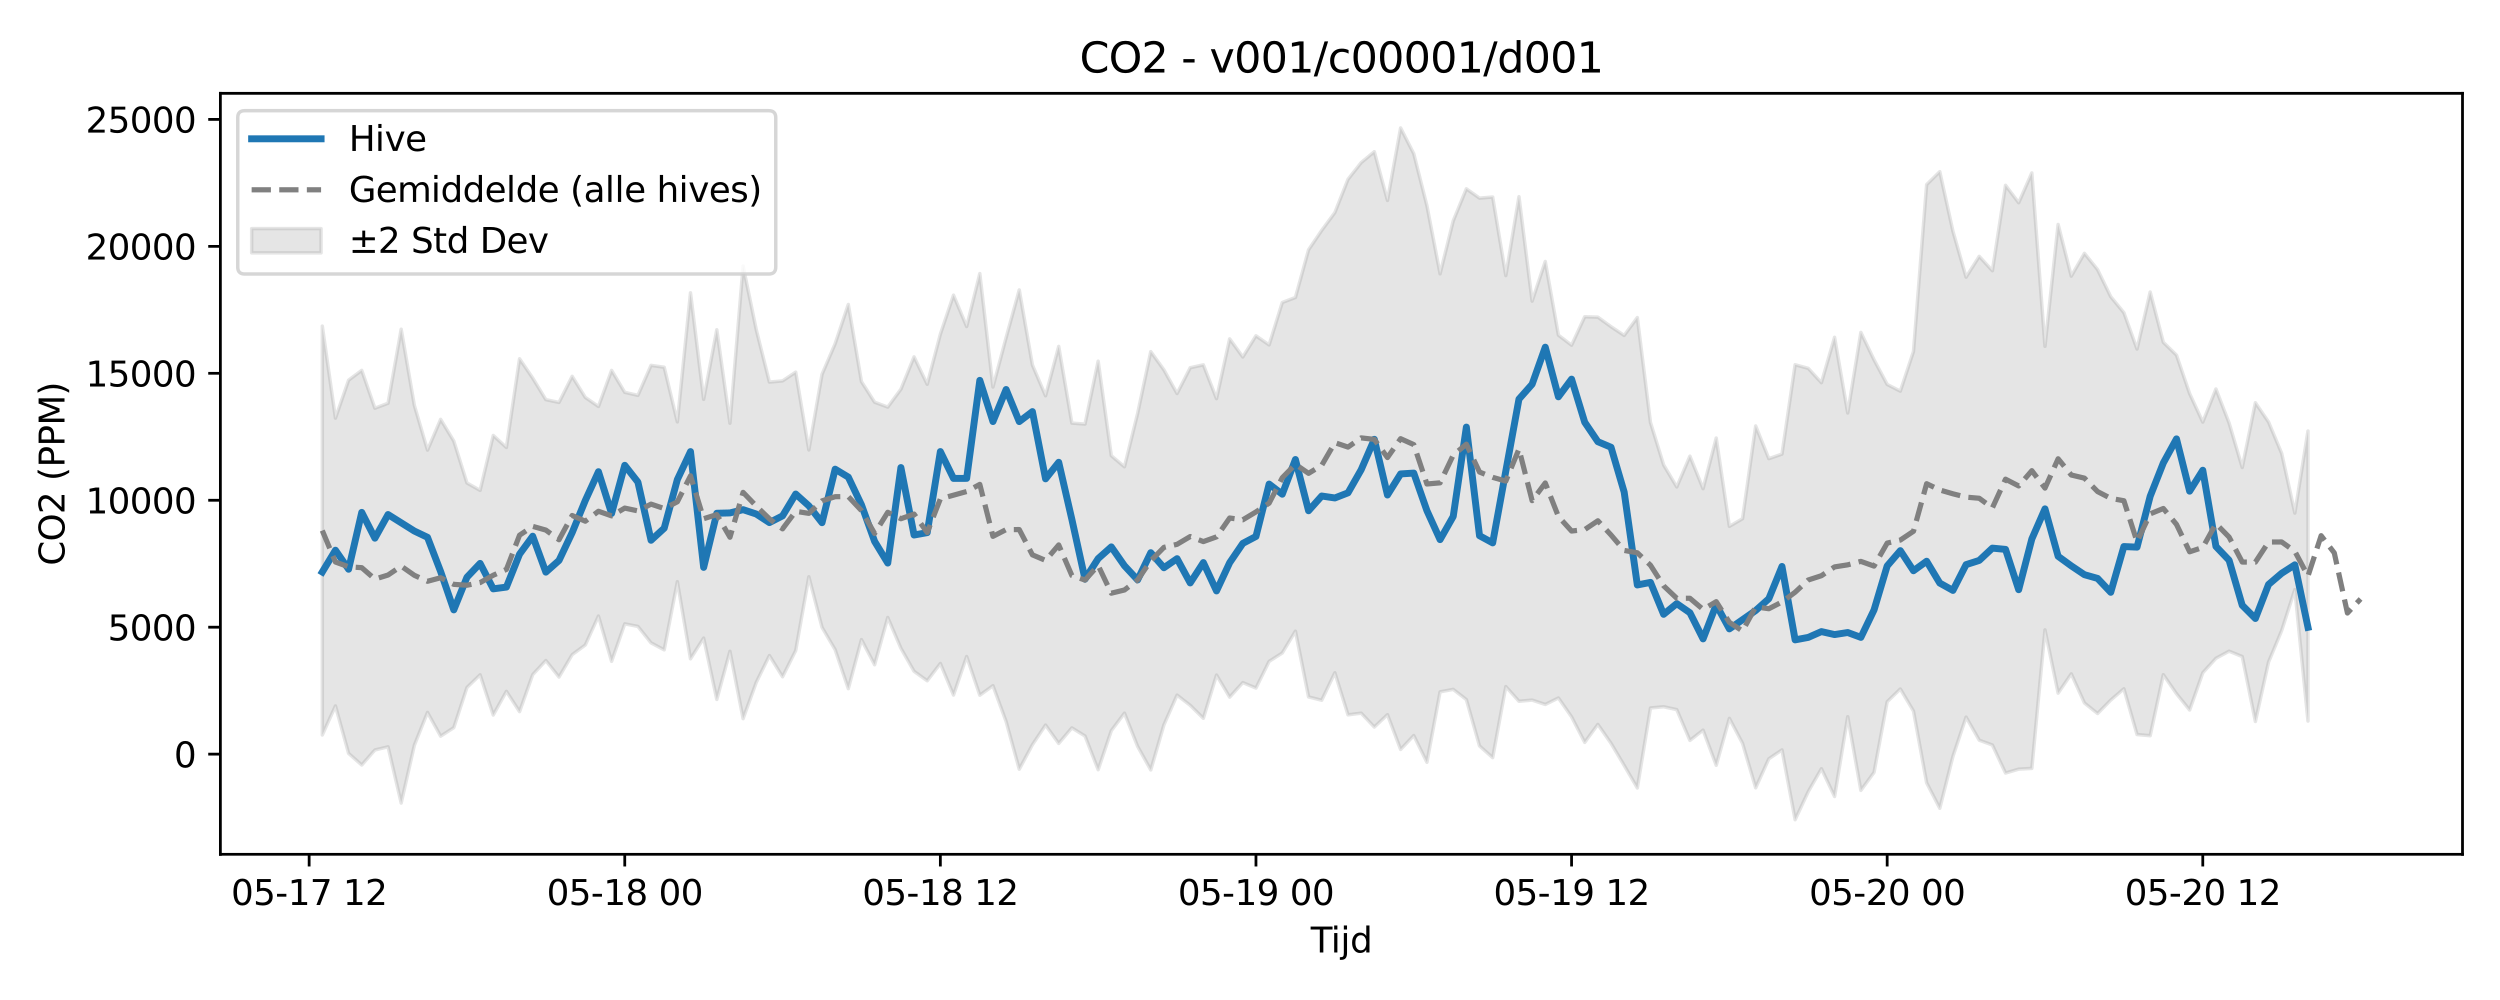 <?xml version="1.0" encoding="utf-8" standalone="no"?>
<!DOCTYPE svg PUBLIC "-//W3C//DTD SVG 1.1//EN"
  "http://www.w3.org/Graphics/SVG/1.1/DTD/svg11.dtd">
<svg xmlns:xlink="http://www.w3.org/1999/xlink" width="720pt" height="288pt" viewBox="0 0 720 288" xmlns="http://www.w3.org/2000/svg" version="1.1">
 <defs>
  <style type="text/css">*{stroke-linejoin: round; stroke-linecap: butt}</style>
 </defs>
 <g id="figure_1">
  <g id="patch_1">
   <path d="M 0 288 
L 720 288 
L 720 0 
L 0 0 
z
" style="fill: #ffffff"/>
  </g>
  <g id="axes_1">
   <g id="patch_2">
    <path d="M 63.47 246.04 
L 709.2 246.04 
L 709.2 26.88 
L 63.47 26.88 
z
" style="fill: #ffffff"/>
   </g>
   <g id="FillBetweenPolyCollection_1">
    <defs>
     <path id="m77930eaae7" d="M 92.821 -194.087 
L 92.821 -76.321 
L 96.609 -84.7 
L 100.396 -71.019 
L 104.183 -67.678 
L 107.97 -72.002 
L 111.758 -72.915 
L 115.545 -56.719 
L 119.332 -73.365 
L 123.12 -82.821 
L 126.907 -75.982 
L 130.694 -78.44 
L 134.481 -89.997 
L 138.269 -93.659 
L 142.056 -82.068 
L 145.843 -88.889 
L 149.63 -83.044 
L 153.418 -93.699 
L 157.205 -97.769 
L 160.992 -93.007 
L 164.78 -99.449 
L 168.567 -102.237 
L 172.354 -110.585 
L 176.141 -97.53 
L 179.929 -108.329 
L 183.716 -107.587 
L 187.503 -102.848 
L 191.29 -100.839 
L 195.078 -120.483 
L 198.865 -98.254 
L 202.652 -104.23 
L 206.44 -86.56 
L 210.227 -100.439 
L 214.014 -81.02 
L 217.801 -91.46 
L 221.589 -99.202 
L 225.376 -93.084 
L 229.163 -100.635 
L 232.95 -121.901 
L 236.738 -107.332 
L 240.525 -100.878 
L 244.312 -89.664 
L 248.1 -103.794 
L 251.887 -96.547 
L 255.674 -110.166 
L 259.461 -101.303 
L 263.249 -94.665 
L 267.036 -91.937 
L 270.823 -96.917 
L 274.61 -87.817 
L 278.398 -98.923 
L 282.185 -87.777 
L 285.972 -90.524 
L 289.76 -80.199 
L 293.547 -66.461 
L 297.334 -73.517 
L 301.121 -79.181 
L 304.909 -73.886 
L 308.696 -78.369 
L 312.483 -76.031 
L 316.27 -66.316 
L 320.058 -77.562 
L 323.845 -82.614 
L 327.632 -73.052 
L 331.42 -66.254 
L 335.207 -79.234 
L 338.994 -87.808 
L 342.781 -84.859 
L 346.569 -81.122 
L 350.356 -93.588 
L 354.143 -87.216 
L 357.93 -91.41 
L 361.718 -89.843 
L 365.505 -97.516 
L 369.292 -99.936 
L 373.08 -106.224 
L 376.867 -87.286 
L 380.654 -86.328 
L 384.441 -94.248 
L 388.229 -82.12 
L 392.016 -82.609 
L 395.803 -78.605 
L 399.59 -82.175 
L 403.378 -72.155 
L 407.165 -76.164 
L 410.952 -68.456 
L 414.74 -88.748 
L 418.527 -89.458 
L 422.314 -86.519 
L 426.101 -73.166 
L 429.889 -69.797 
L 433.676 -90.266 
L 437.463 -86.031 
L 441.25 -86.37 
L 445.038 -85.11 
L 448.825 -86.986 
L 452.612 -81.545 
L 456.4 -74.192 
L 460.187 -79.374 
L 463.974 -73.929 
L 467.761 -67.56 
L 471.549 -61.059 
L 475.336 -84.101 
L 479.123 -84.454 
L 482.91 -83.622 
L 486.698 -74.751 
L 490.485 -77.722 
L 494.272 -67.595 
L 498.06 -81.113 
L 501.847 -73.929 
L 505.634 -61.102 
L 509.421 -69.465 
L 513.209 -72.034 
L 516.996 -51.922 
L 520.783 -60.014 
L 524.57 -66.614 
L 528.358 -58.599 
L 532.145 -81.599 
L 535.932 -60.363 
L 539.72 -65.543 
L 543.507 -85.899 
L 547.294 -89.575 
L 551.081 -83.207 
L 554.869 -62.55 
L 558.656 -55.211 
L 562.443 -70.146 
L 566.23 -81.474 
L 570.018 -74.827 
L 573.805 -73.436 
L 577.592 -65.36 
L 581.38 -66.485 
L 585.167 -66.693 
L 588.954 -106.612 
L 592.741 -88.374 
L 596.529 -93.929 
L 600.316 -85.542 
L 604.103 -82.501 
L 607.89 -86.371 
L 611.678 -89.632 
L 615.465 -76.45 
L 619.252 -76.111 
L 623.04 -93.694 
L 626.827 -88.212 
L 630.614 -83.514 
L 634.401 -94.234 
L 638.189 -98.406 
L 641.976 -100.457 
L 645.763 -98.911 
L 649.55 -80.199 
L 653.338 -97.315 
L 657.125 -106.406 
L 660.912 -118.216 
L 664.7 -80.326 
L 664.7 -163.875 
L 664.7 -163.875 
L 660.912 -140.222 
L 657.125 -157.423 
L 653.338 -166.473 
L 649.55 -172.021 
L 645.763 -153.361 
L 641.976 -166.202 
L 638.189 -175.978 
L 634.401 -166.436 
L 630.614 -174.653 
L 626.827 -185.731 
L 623.04 -189.414 
L 619.252 -203.903 
L 615.465 -187.479 
L 611.678 -197.944 
L 607.89 -202.563 
L 604.103 -210.353 
L 600.316 -215.051 
L 596.529 -208.463 
L 592.741 -223.364 
L 588.954 -188.247 
L 585.167 -238.2 
L 581.38 -229.614 
L 577.592 -234.632 
L 573.805 -210.027 
L 570.018 -214.175 
L 566.23 -208.177 
L 562.443 -221.421 
L 558.656 -238.566 
L 554.869 -234.833 
L 551.081 -186.787 
L 547.294 -175.344 
L 543.507 -177.281 
L 539.72 -184.387 
L 535.932 -192.275 
L 532.145 -169.054 
L 528.358 -190.867 
L 524.57 -177.779 
L 520.783 -181.912 
L 516.996 -182.961 
L 513.209 -157.22 
L 509.421 -155.908 
L 505.634 -165.325 
L 501.847 -138.614 
L 498.06 -136.411 
L 494.272 -161.848 
L 490.485 -147.257 
L 486.698 -156.633 
L 482.91 -147.765 
L 479.123 -154.11 
L 475.336 -166.331 
L 471.549 -196.543 
L 467.761 -191.392 
L 463.974 -193.918 
L 460.187 -196.663 
L 456.4 -196.776 
L 452.612 -188.581 
L 448.825 -191.485 
L 445.038 -212.697 
L 441.25 -201.266 
L 437.463 -231.356 
L 433.676 -208.63 
L 429.889 -231.254 
L 426.101 -230.943 
L 422.314 -233.622 
L 418.527 -224.385 
L 414.74 -209.137 
L 410.952 -228.761 
L 407.165 -243.737 
L 403.378 -251.158 
L 399.59 -230.273 
L 395.803 -244.318 
L 392.016 -241.168 
L 388.229 -236.359 
L 384.441 -226.787 
L 380.654 -221.652 
L 376.867 -216.065 
L 373.08 -202.329 
L 369.292 -200.881 
L 365.505 -188.663 
L 361.718 -191.295 
L 357.93 -185.186 
L 354.143 -190.414 
L 350.356 -173.18 
L 346.569 -182.927 
L 342.781 -182.089 
L 338.994 -174.662 
L 335.207 -181.482 
L 331.42 -186.734 
L 327.632 -168.914 
L 323.845 -153.559 
L 320.058 -156.76 
L 316.27 -183.981 
L 312.483 -165.867 
L 308.696 -166.149 
L 304.909 -188.239 
L 301.121 -174.011 
L 297.334 -182.89 
L 293.547 -204.506 
L 289.76 -190.762 
L 285.972 -176.538 
L 282.185 -209.213 
L 278.398 -193.962 
L 274.61 -203.001 
L 270.823 -191.752 
L 267.036 -177.324 
L 263.249 -185.228 
L 259.461 -175.91 
L 255.674 -170.759 
L 251.887 -172.167 
L 248.1 -178.106 
L 244.312 -200.317 
L 240.525 -189.018 
L 236.738 -180.179 
L 232.95 -158.406 
L 229.163 -180.827 
L 225.376 -178.303 
L 221.589 -177.964 
L 217.801 -193.054 
L 214.014 -211.368 
L 210.227 -166.115 
L 206.44 -193.038 
L 202.652 -172.988 
L 198.865 -203.676 
L 195.078 -166.486 
L 191.29 -182.236 
L 187.503 -182.776 
L 183.716 -174.138 
L 179.929 -175.008 
L 176.141 -181.33 
L 172.354 -170.932 
L 168.567 -173.553 
L 164.78 -179.624 
L 160.992 -172.102 
L 157.205 -172.906 
L 153.418 -179.115 
L 149.63 -184.678 
L 145.843 -159.123 
L 142.056 -162.596 
L 138.269 -146.766 
L 134.481 -148.91 
L 130.694 -160.974 
L 126.907 -167.229 
L 123.12 -158.362 
L 119.332 -171.257 
L 115.545 -193.189 
L 111.758 -171.869 
L 107.97 -170.433 
L 104.183 -181.338 
L 100.396 -178.512 
L 96.609 -167.572 
L 92.821 -194.087 
z
" style="stroke: #808080; stroke-opacity: 0.2"/>
    </defs>
    <g clip-path="url(#pb7bd6b2957)">
     <use xlink:href="#m77930eaae7" x="0" y="288" style="fill: #808080; fill-opacity: 0.2; stroke: #808080; stroke-opacity: 0.2"/>
    </g>
   </g>
   <g id="matplotlib.axis_1">
    <g id="xtick_1">
     <g id="line2d_1">
      <defs>
       <path id="mdfbb629869" d="M 0 0 
L 0 3.5 
" style="stroke: #000000; stroke-width: 0.8"/>
      </defs>
      <g>
       <use xlink:href="#mdfbb629869" x="89.034" y="246.04" style="stroke: #000000; stroke-width: 0.8"/>
      </g>
     </g>
     <g id="text_1">
      <!-- 05-17 12 -->
      <g transform="translate(66.554 260.638) scale(0.1 -0.1)">
       <defs>
        <path id="DejaVuSans-30" d="M 2034 4250 
Q 1547 4250 1301 3770 
Q 1056 3291 1056 2328 
Q 1056 1369 1301 889 
Q 1547 409 2034 409 
Q 2525 409 2770 889 
Q 3016 1369 3016 2328 
Q 3016 3291 2770 3770 
Q 2525 4250 2034 4250 
z
M 2034 4750 
Q 2819 4750 3233 4129 
Q 3647 3509 3647 2328 
Q 3647 1150 3233 529 
Q 2819 -91 2034 -91 
Q 1250 -91 836 529 
Q 422 1150 422 2328 
Q 422 3509 836 4129 
Q 1250 4750 2034 4750 
z
" transform="scale(0.016)"/>
        <path id="DejaVuSans-35" d="M 691 4666 
L 3169 4666 
L 3169 4134 
L 1269 4134 
L 1269 2991 
Q 1406 3038 1543 3061 
Q 1681 3084 1819 3084 
Q 2600 3084 3056 2656 
Q 3513 2228 3513 1497 
Q 3513 744 3044 326 
Q 2575 -91 1722 -91 
Q 1428 -91 1123 -41 
Q 819 9 494 109 
L 494 744 
Q 775 591 1075 516 
Q 1375 441 1709 441 
Q 2250 441 2565 725 
Q 2881 1009 2881 1497 
Q 2881 1984 2565 2268 
Q 2250 2553 1709 2553 
Q 1456 2553 1204 2497 
Q 953 2441 691 2322 
L 691 4666 
z
" transform="scale(0.016)"/>
        <path id="DejaVuSans-2d" d="M 313 2009 
L 1997 2009 
L 1997 1497 
L 313 1497 
L 313 2009 
z
" transform="scale(0.016)"/>
        <path id="DejaVuSans-31" d="M 794 531 
L 1825 531 
L 1825 4091 
L 703 3866 
L 703 4441 
L 1819 4666 
L 2450 4666 
L 2450 531 
L 3481 531 
L 3481 0 
L 794 0 
L 794 531 
z
" transform="scale(0.016)"/>
        <path id="DejaVuSans-37" d="M 525 4666 
L 3525 4666 
L 3525 4397 
L 1831 0 
L 1172 0 
L 2766 4134 
L 525 4134 
L 525 4666 
z
" transform="scale(0.016)"/>
        <path id="DejaVuSans-20" transform="scale(0.016)"/>
        <path id="DejaVuSans-32" d="M 1228 531 
L 3431 531 
L 3431 0 
L 469 0 
L 469 531 
Q 828 903 1448 1529 
Q 2069 2156 2228 2338 
Q 2531 2678 2651 2914 
Q 2772 3150 2772 3378 
Q 2772 3750 2511 3984 
Q 2250 4219 1831 4219 
Q 1534 4219 1204 4116 
Q 875 4013 500 3803 
L 500 4441 
Q 881 4594 1212 4672 
Q 1544 4750 1819 4750 
Q 2544 4750 2975 4387 
Q 3406 4025 3406 3419 
Q 3406 3131 3298 2873 
Q 3191 2616 2906 2266 
Q 2828 2175 2409 1742 
Q 1991 1309 1228 531 
z
" transform="scale(0.016)"/>
       </defs>
       <use xlink:href="#DejaVuSans-30"/>
       <use xlink:href="#DejaVuSans-35" transform="translate(63.623 0)"/>
       <use xlink:href="#DejaVuSans-2d" transform="translate(127.246 0)"/>
       <use xlink:href="#DejaVuSans-31" transform="translate(163.33 0)"/>
       <use xlink:href="#DejaVuSans-37" transform="translate(226.953 0)"/>
       <use xlink:href="#DejaVuSans-20" transform="translate(290.576 0)"/>
       <use xlink:href="#DejaVuSans-31" transform="translate(322.363 0)"/>
       <use xlink:href="#DejaVuSans-32" transform="translate(385.986 0)"/>
      </g>
     </g>
    </g>
    <g id="xtick_2">
     <g id="line2d_2">
      <g>
       <use xlink:href="#mdfbb629869" x="179.929" y="246.04" style="stroke: #000000; stroke-width: 0.8"/>
      </g>
     </g>
     <g id="text_2">
      <!-- 05-18 00 -->
      <g transform="translate(157.448 260.638) scale(0.1 -0.1)">
       <defs>
        <path id="DejaVuSans-38" d="M 2034 2216 
Q 1584 2216 1326 1975 
Q 1069 1734 1069 1313 
Q 1069 891 1326 650 
Q 1584 409 2034 409 
Q 2484 409 2743 651 
Q 3003 894 3003 1313 
Q 3003 1734 2745 1975 
Q 2488 2216 2034 2216 
z
M 1403 2484 
Q 997 2584 770 2862 
Q 544 3141 544 3541 
Q 544 4100 942 4425 
Q 1341 4750 2034 4750 
Q 2731 4750 3128 4425 
Q 3525 4100 3525 3541 
Q 3525 3141 3298 2862 
Q 3072 2584 2669 2484 
Q 3125 2378 3379 2068 
Q 3634 1759 3634 1313 
Q 3634 634 3220 271 
Q 2806 -91 2034 -91 
Q 1263 -91 848 271 
Q 434 634 434 1313 
Q 434 1759 690 2068 
Q 947 2378 1403 2484 
z
M 1172 3481 
Q 1172 3119 1398 2916 
Q 1625 2713 2034 2713 
Q 2441 2713 2670 2916 
Q 2900 3119 2900 3481 
Q 2900 3844 2670 4047 
Q 2441 4250 2034 4250 
Q 1625 4250 1398 4047 
Q 1172 3844 1172 3481 
z
" transform="scale(0.016)"/>
       </defs>
       <use xlink:href="#DejaVuSans-30"/>
       <use xlink:href="#DejaVuSans-35" transform="translate(63.623 0)"/>
       <use xlink:href="#DejaVuSans-2d" transform="translate(127.246 0)"/>
       <use xlink:href="#DejaVuSans-31" transform="translate(163.33 0)"/>
       <use xlink:href="#DejaVuSans-38" transform="translate(226.953 0)"/>
       <use xlink:href="#DejaVuSans-20" transform="translate(290.576 0)"/>
       <use xlink:href="#DejaVuSans-30" transform="translate(322.363 0)"/>
       <use xlink:href="#DejaVuSans-30" transform="translate(385.986 0)"/>
      </g>
     </g>
    </g>
    <g id="xtick_3">
     <g id="line2d_3">
      <g>
       <use xlink:href="#mdfbb629869" x="270.823" y="246.04" style="stroke: #000000; stroke-width: 0.8"/>
      </g>
     </g>
     <g id="text_3">
      <!-- 05-18 12 -->
      <g transform="translate(248.343 260.638) scale(0.1 -0.1)">
       <use xlink:href="#DejaVuSans-30"/>
       <use xlink:href="#DejaVuSans-35" transform="translate(63.623 0)"/>
       <use xlink:href="#DejaVuSans-2d" transform="translate(127.246 0)"/>
       <use xlink:href="#DejaVuSans-31" transform="translate(163.33 0)"/>
       <use xlink:href="#DejaVuSans-38" transform="translate(226.953 0)"/>
       <use xlink:href="#DejaVuSans-20" transform="translate(290.576 0)"/>
       <use xlink:href="#DejaVuSans-31" transform="translate(322.363 0)"/>
       <use xlink:href="#DejaVuSans-32" transform="translate(385.986 0)"/>
      </g>
     </g>
    </g>
    <g id="xtick_4">
     <g id="line2d_4">
      <g>
       <use xlink:href="#mdfbb629869" x="361.718" y="246.04" style="stroke: #000000; stroke-width: 0.8"/>
      </g>
     </g>
     <g id="text_4">
      <!-- 05-19 00 -->
      <g transform="translate(339.237 260.638) scale(0.1 -0.1)">
       <defs>
        <path id="DejaVuSans-39" d="M 703 97 
L 703 672 
Q 941 559 1184 500 
Q 1428 441 1663 441 
Q 2288 441 2617 861 
Q 2947 1281 2994 2138 
Q 2813 1869 2534 1725 
Q 2256 1581 1919 1581 
Q 1219 1581 811 2004 
Q 403 2428 403 3163 
Q 403 3881 828 4315 
Q 1253 4750 1959 4750 
Q 2769 4750 3195 4129 
Q 3622 3509 3622 2328 
Q 3622 1225 3098 567 
Q 2575 -91 1691 -91 
Q 1453 -91 1209 -44 
Q 966 3 703 97 
z
M 1959 2075 
Q 2384 2075 2632 2365 
Q 2881 2656 2881 3163 
Q 2881 3666 2632 3958 
Q 2384 4250 1959 4250 
Q 1534 4250 1286 3958 
Q 1038 3666 1038 3163 
Q 1038 2656 1286 2365 
Q 1534 2075 1959 2075 
z
" transform="scale(0.016)"/>
       </defs>
       <use xlink:href="#DejaVuSans-30"/>
       <use xlink:href="#DejaVuSans-35" transform="translate(63.623 0)"/>
       <use xlink:href="#DejaVuSans-2d" transform="translate(127.246 0)"/>
       <use xlink:href="#DejaVuSans-31" transform="translate(163.33 0)"/>
       <use xlink:href="#DejaVuSans-39" transform="translate(226.953 0)"/>
       <use xlink:href="#DejaVuSans-20" transform="translate(290.576 0)"/>
       <use xlink:href="#DejaVuSans-30" transform="translate(322.363 0)"/>
       <use xlink:href="#DejaVuSans-30" transform="translate(385.986 0)"/>
      </g>
     </g>
    </g>
    <g id="xtick_5">
     <g id="line2d_5">
      <g>
       <use xlink:href="#mdfbb629869" x="452.612" y="246.04" style="stroke: #000000; stroke-width: 0.8"/>
      </g>
     </g>
     <g id="text_5">
      <!-- 05-19 12 -->
      <g transform="translate(430.132 260.638) scale(0.1 -0.1)">
       <use xlink:href="#DejaVuSans-30"/>
       <use xlink:href="#DejaVuSans-35" transform="translate(63.623 0)"/>
       <use xlink:href="#DejaVuSans-2d" transform="translate(127.246 0)"/>
       <use xlink:href="#DejaVuSans-31" transform="translate(163.33 0)"/>
       <use xlink:href="#DejaVuSans-39" transform="translate(226.953 0)"/>
       <use xlink:href="#DejaVuSans-20" transform="translate(290.576 0)"/>
       <use xlink:href="#DejaVuSans-31" transform="translate(322.363 0)"/>
       <use xlink:href="#DejaVuSans-32" transform="translate(385.986 0)"/>
      </g>
     </g>
    </g>
    <g id="xtick_6">
     <g id="line2d_6">
      <g>
       <use xlink:href="#mdfbb629869" x="543.507" y="246.04" style="stroke: #000000; stroke-width: 0.8"/>
      </g>
     </g>
     <g id="text_6">
      <!-- 05-20 00 -->
      <g transform="translate(521.026 260.638) scale(0.1 -0.1)">
       <use xlink:href="#DejaVuSans-30"/>
       <use xlink:href="#DejaVuSans-35" transform="translate(63.623 0)"/>
       <use xlink:href="#DejaVuSans-2d" transform="translate(127.246 0)"/>
       <use xlink:href="#DejaVuSans-32" transform="translate(163.33 0)"/>
       <use xlink:href="#DejaVuSans-30" transform="translate(226.953 0)"/>
       <use xlink:href="#DejaVuSans-20" transform="translate(290.576 0)"/>
       <use xlink:href="#DejaVuSans-30" transform="translate(322.363 0)"/>
       <use xlink:href="#DejaVuSans-30" transform="translate(385.986 0)"/>
      </g>
     </g>
    </g>
    <g id="xtick_7">
     <g id="line2d_7">
      <g>
       <use xlink:href="#mdfbb629869" x="634.401" y="246.04" style="stroke: #000000; stroke-width: 0.8"/>
      </g>
     </g>
     <g id="text_7">
      <!-- 05-20 12 -->
      <g transform="translate(611.921 260.638) scale(0.1 -0.1)">
       <use xlink:href="#DejaVuSans-30"/>
       <use xlink:href="#DejaVuSans-35" transform="translate(63.623 0)"/>
       <use xlink:href="#DejaVuSans-2d" transform="translate(127.246 0)"/>
       <use xlink:href="#DejaVuSans-32" transform="translate(163.33 0)"/>
       <use xlink:href="#DejaVuSans-30" transform="translate(226.953 0)"/>
       <use xlink:href="#DejaVuSans-20" transform="translate(290.576 0)"/>
       <use xlink:href="#DejaVuSans-31" transform="translate(322.363 0)"/>
       <use xlink:href="#DejaVuSans-32" transform="translate(385.986 0)"/>
      </g>
     </g>
    </g>
    <g id="text_8">
     <!-- Tijd -->
     <g transform="translate(377.485 274.317) scale(0.1 -0.1)">
      <defs>
       <path id="DejaVuSans-54" d="M -19 4666 
L 3928 4666 
L 3928 4134 
L 2272 4134 
L 2272 0 
L 1638 0 
L 1638 4134 
L -19 4134 
L -19 4666 
z
" transform="scale(0.016)"/>
       <path id="DejaVuSans-69" d="M 603 3500 
L 1178 3500 
L 1178 0 
L 603 0 
L 603 3500 
z
M 603 4863 
L 1178 4863 
L 1178 4134 
L 603 4134 
L 603 4863 
z
" transform="scale(0.016)"/>
       <path id="DejaVuSans-6a" d="M 603 3500 
L 1178 3500 
L 1178 -63 
Q 1178 -731 923 -1031 
Q 669 -1331 103 -1331 
L -116 -1331 
L -116 -844 
L 38 -844 
Q 366 -844 484 -692 
Q 603 -541 603 -63 
L 603 3500 
z
M 603 4863 
L 1178 4863 
L 1178 4134 
L 603 4134 
L 603 4863 
z
" transform="scale(0.016)"/>
       <path id="DejaVuSans-64" d="M 2906 2969 
L 2906 4863 
L 3481 4863 
L 3481 0 
L 2906 0 
L 2906 525 
Q 2725 213 2448 61 
Q 2172 -91 1784 -91 
Q 1150 -91 751 415 
Q 353 922 353 1747 
Q 353 2572 751 3078 
Q 1150 3584 1784 3584 
Q 2172 3584 2448 3432 
Q 2725 3281 2906 2969 
z
M 947 1747 
Q 947 1113 1208 752 
Q 1469 391 1925 391 
Q 2381 391 2643 752 
Q 2906 1113 2906 1747 
Q 2906 2381 2643 2742 
Q 2381 3103 1925 3103 
Q 1469 3103 1208 2742 
Q 947 2381 947 1747 
z
" transform="scale(0.016)"/>
      </defs>
      <use xlink:href="#DejaVuSans-54"/>
      <use xlink:href="#DejaVuSans-69" transform="translate(57.959 0)"/>
      <use xlink:href="#DejaVuSans-6a" transform="translate(85.742 0)"/>
      <use xlink:href="#DejaVuSans-64" transform="translate(113.525 0)"/>
     </g>
    </g>
   </g>
   <g id="matplotlib.axis_2">
    <g id="ytick_1">
     <g id="line2d_8">
      <defs>
       <path id="m1bd8ebcda0" d="M 0 0 
L -3.5 0 
" style="stroke: #000000; stroke-width: 0.8"/>
      </defs>
      <g>
       <use xlink:href="#m1bd8ebcda0" x="63.47" y="217.197" style="stroke: #000000; stroke-width: 0.8"/>
      </g>
     </g>
     <g id="text_9">
      <!-- 0 -->
      <g transform="translate(50.108 220.996) scale(0.1 -0.1)">
       <use xlink:href="#DejaVuSans-30"/>
      </g>
     </g>
    </g>
    <g id="ytick_2">
     <g id="line2d_9">
      <g>
       <use xlink:href="#m1bd8ebcda0" x="63.47" y="180.635" style="stroke: #000000; stroke-width: 0.8"/>
      </g>
     </g>
     <g id="text_10">
      <!-- 5000 -->
      <g transform="translate(31.02 184.434) scale(0.1 -0.1)">
       <use xlink:href="#DejaVuSans-35"/>
       <use xlink:href="#DejaVuSans-30" transform="translate(63.623 0)"/>
       <use xlink:href="#DejaVuSans-30" transform="translate(127.246 0)"/>
       <use xlink:href="#DejaVuSans-30" transform="translate(190.869 0)"/>
      </g>
     </g>
    </g>
    <g id="ytick_3">
     <g id="line2d_10">
      <g>
       <use xlink:href="#m1bd8ebcda0" x="63.47" y="144.074" style="stroke: #000000; stroke-width: 0.8"/>
      </g>
     </g>
     <g id="text_11">
      <!-- 10000 -->
      <g transform="translate(24.657 147.873) scale(0.1 -0.1)">
       <use xlink:href="#DejaVuSans-31"/>
       <use xlink:href="#DejaVuSans-30" transform="translate(63.623 0)"/>
       <use xlink:href="#DejaVuSans-30" transform="translate(127.246 0)"/>
       <use xlink:href="#DejaVuSans-30" transform="translate(190.869 0)"/>
       <use xlink:href="#DejaVuSans-30" transform="translate(254.492 0)"/>
      </g>
     </g>
    </g>
    <g id="ytick_4">
     <g id="line2d_11">
      <g>
       <use xlink:href="#m1bd8ebcda0" x="63.47" y="107.512" style="stroke: #000000; stroke-width: 0.8"/>
      </g>
     </g>
     <g id="text_12">
      <!-- 15000 -->
      <g transform="translate(24.657 111.312) scale(0.1 -0.1)">
       <use xlink:href="#DejaVuSans-31"/>
       <use xlink:href="#DejaVuSans-35" transform="translate(63.623 0)"/>
       <use xlink:href="#DejaVuSans-30" transform="translate(127.246 0)"/>
       <use xlink:href="#DejaVuSans-30" transform="translate(190.869 0)"/>
       <use xlink:href="#DejaVuSans-30" transform="translate(254.492 0)"/>
      </g>
     </g>
    </g>
    <g id="ytick_5">
     <g id="line2d_12">
      <g>
       <use xlink:href="#m1bd8ebcda0" x="63.47" y="70.951" style="stroke: #000000; stroke-width: 0.8"/>
      </g>
     </g>
     <g id="text_13">
      <!-- 20000 -->
      <g transform="translate(24.657 74.75) scale(0.1 -0.1)">
       <use xlink:href="#DejaVuSans-32"/>
       <use xlink:href="#DejaVuSans-30" transform="translate(63.623 0)"/>
       <use xlink:href="#DejaVuSans-30" transform="translate(127.246 0)"/>
       <use xlink:href="#DejaVuSans-30" transform="translate(190.869 0)"/>
       <use xlink:href="#DejaVuSans-30" transform="translate(254.492 0)"/>
      </g>
     </g>
    </g>
    <g id="ytick_6">
     <g id="line2d_13">
      <g>
       <use xlink:href="#m1bd8ebcda0" x="63.47" y="34.39" style="stroke: #000000; stroke-width: 0.8"/>
      </g>
     </g>
     <g id="text_14">
      <!-- 25000 -->
      <g transform="translate(24.657 38.189) scale(0.1 -0.1)">
       <use xlink:href="#DejaVuSans-32"/>
       <use xlink:href="#DejaVuSans-35" transform="translate(63.623 0)"/>
       <use xlink:href="#DejaVuSans-30" transform="translate(127.246 0)"/>
       <use xlink:href="#DejaVuSans-30" transform="translate(190.869 0)"/>
       <use xlink:href="#DejaVuSans-30" transform="translate(254.492 0)"/>
      </g>
     </g>
    </g>
    <g id="text_15">
     <!-- CO2 (PPM) -->
     <g transform="translate(18.578 162.903) rotate(-90) scale(0.1 -0.1)">
      <defs>
       <path id="DejaVuSans-43" d="M 4122 4306 
L 4122 3641 
Q 3803 3938 3442 4084 
Q 3081 4231 2675 4231 
Q 1875 4231 1450 3742 
Q 1025 3253 1025 2328 
Q 1025 1406 1450 917 
Q 1875 428 2675 428 
Q 3081 428 3442 575 
Q 3803 722 4122 1019 
L 4122 359 
Q 3791 134 3420 21 
Q 3050 -91 2638 -91 
Q 1578 -91 968 557 
Q 359 1206 359 2328 
Q 359 3453 968 4101 
Q 1578 4750 2638 4750 
Q 3056 4750 3426 4639 
Q 3797 4528 4122 4306 
z
" transform="scale(0.016)"/>
       <path id="DejaVuSans-4f" d="M 2522 4238 
Q 1834 4238 1429 3725 
Q 1025 3213 1025 2328 
Q 1025 1447 1429 934 
Q 1834 422 2522 422 
Q 3209 422 3611 934 
Q 4013 1447 4013 2328 
Q 4013 3213 3611 3725 
Q 3209 4238 2522 4238 
z
M 2522 4750 
Q 3503 4750 4090 4092 
Q 4678 3434 4678 2328 
Q 4678 1225 4090 567 
Q 3503 -91 2522 -91 
Q 1538 -91 948 565 
Q 359 1222 359 2328 
Q 359 3434 948 4092 
Q 1538 4750 2522 4750 
z
" transform="scale(0.016)"/>
       <path id="DejaVuSans-28" d="M 1984 4856 
Q 1566 4138 1362 3434 
Q 1159 2731 1159 2009 
Q 1159 1288 1364 580 
Q 1569 -128 1984 -844 
L 1484 -844 
Q 1016 -109 783 600 
Q 550 1309 550 2009 
Q 550 2706 781 3412 
Q 1013 4119 1484 4856 
L 1984 4856 
z
" transform="scale(0.016)"/>
       <path id="DejaVuSans-50" d="M 1259 4147 
L 1259 2394 
L 2053 2394 
Q 2494 2394 2734 2622 
Q 2975 2850 2975 3272 
Q 2975 3691 2734 3919 
Q 2494 4147 2053 4147 
L 1259 4147 
z
M 628 4666 
L 2053 4666 
Q 2838 4666 3239 4311 
Q 3641 3956 3641 3272 
Q 3641 2581 3239 2228 
Q 2838 1875 2053 1875 
L 1259 1875 
L 1259 0 
L 628 0 
L 628 4666 
z
" transform="scale(0.016)"/>
       <path id="DejaVuSans-4d" d="M 628 4666 
L 1569 4666 
L 2759 1491 
L 3956 4666 
L 4897 4666 
L 4897 0 
L 4281 0 
L 4281 4097 
L 3078 897 
L 2444 897 
L 1241 4097 
L 1241 0 
L 628 0 
L 628 4666 
z
" transform="scale(0.016)"/>
       <path id="DejaVuSans-29" d="M 513 4856 
L 1013 4856 
Q 1481 4119 1714 3412 
Q 1947 2706 1947 2009 
Q 1947 1309 1714 600 
Q 1481 -109 1013 -844 
L 513 -844 
Q 928 -128 1133 580 
Q 1338 1288 1338 2009 
Q 1338 2731 1133 3434 
Q 928 4138 513 4856 
z
" transform="scale(0.016)"/>
      </defs>
      <use xlink:href="#DejaVuSans-43"/>
      <use xlink:href="#DejaVuSans-4f" transform="translate(69.824 0)"/>
      <use xlink:href="#DejaVuSans-32" transform="translate(148.535 0)"/>
      <use xlink:href="#DejaVuSans-20" transform="translate(212.158 0)"/>
      <use xlink:href="#DejaVuSans-28" transform="translate(243.945 0)"/>
      <use xlink:href="#DejaVuSans-50" transform="translate(282.959 0)"/>
      <use xlink:href="#DejaVuSans-50" transform="translate(343.262 0)"/>
      <use xlink:href="#DejaVuSans-4d" transform="translate(403.564 0)"/>
      <use xlink:href="#DejaVuSans-29" transform="translate(489.844 0)"/>
     </g>
    </g>
   </g>
   <g id="line2d_14">
    <path d="M 92.821 164.736 
L 96.609 158.464 
L 100.396 163.941 
L 104.183 147.569 
L 107.97 154.995 
L 111.758 148.186 
L 119.332 152.94 
L 123.12 154.745 
L 126.907 164.612 
L 130.694 175.641 
L 134.481 166.247 
L 138.269 162.263 
L 142.056 169.589 
L 145.843 169.082 
L 149.63 159.605 
L 153.418 154.43 
L 157.205 164.777 
L 160.992 161.416 
L 164.78 153.402 
L 168.567 144.135 
L 172.354 135.85 
L 176.141 147.874 
L 179.929 134.012 
L 183.716 138.838 
L 187.503 155.596 
L 191.29 152.122 
L 195.078 138.112 
L 198.865 130.061 
L 202.652 163.403 
L 206.44 147.818 
L 210.227 147.723 
L 214.014 146.782 
L 217.801 148.037 
L 221.589 150.506 
L 225.376 148.568 
L 229.163 142.286 
L 232.95 145.683 
L 236.738 150.535 
L 240.525 135.124 
L 244.312 137.405 
L 248.1 145.39 
L 251.887 155.923 
L 255.674 162.157 
L 259.461 134.659 
L 263.249 154.088 
L 267.036 153.397 
L 270.823 130.051 
L 274.61 137.785 
L 278.398 137.766 
L 282.185 109.545 
L 285.972 121.406 
L 289.76 112.181 
L 293.547 121.413 
L 297.334 118.543 
L 301.121 137.902 
L 304.909 133.142 
L 308.696 149.575 
L 312.483 166.771 
L 316.27 160.875 
L 320.058 157.506 
L 323.845 162.937 
L 327.632 167.008 
L 331.42 159.176 
L 335.207 163.507 
L 338.994 160.902 
L 342.781 167.883 
L 346.569 162.021 
L 350.356 170.186 
L 354.143 162.057 
L 357.93 156.497 
L 361.718 154.496 
L 365.505 139.416 
L 369.292 142.331 
L 373.08 132.343 
L 376.867 147.096 
L 380.654 142.853 
L 384.441 143.413 
L 388.229 141.931 
L 392.016 135.284 
L 395.803 126.527 
L 399.59 142.56 
L 403.378 136.491 
L 407.165 136.25 
L 410.952 147.065 
L 414.74 155.408 
L 418.527 148.734 
L 422.314 123.007 
L 426.101 154.282 
L 429.889 156.349 
L 437.463 114.939 
L 441.25 110.664 
L 445.038 99.995 
L 448.825 114.281 
L 452.612 109.197 
L 456.4 121.608 
L 460.187 127.208 
L 463.974 128.809 
L 467.761 141.719 
L 471.549 168.472 
L 475.336 167.729 
L 479.123 176.923 
L 482.91 173.842 
L 486.698 176.472 
L 490.485 183.994 
L 494.272 174.169 
L 498.06 181.118 
L 505.634 175.829 
L 509.421 172.431 
L 513.209 163.144 
L 516.996 184.282 
L 520.783 183.57 
L 524.57 181.9 
L 528.358 182.758 
L 532.145 182.166 
L 535.932 183.563 
L 539.72 175.668 
L 543.507 162.986 
L 547.294 158.589 
L 551.081 164.375 
L 554.869 161.638 
L 558.656 167.926 
L 562.443 170.04 
L 566.23 162.615 
L 570.018 161.404 
L 573.805 157.86 
L 577.592 158.223 
L 581.38 169.83 
L 585.167 155.223 
L 588.954 146.555 
L 592.741 160.214 
L 596.529 162.971 
L 600.316 165.509 
L 604.103 166.581 
L 607.89 170.583 
L 611.678 157.407 
L 615.465 157.577 
L 619.252 142.926 
L 623.04 133.317 
L 626.827 126.403 
L 630.614 141.458 
L 634.401 135.433 
L 638.189 157.377 
L 641.976 161.345 
L 645.763 174.327 
L 649.55 178.122 
L 653.338 168.331 
L 657.125 165.104 
L 660.912 162.671 
L 664.7 180.669 
L 664.7 180.669 
" clip-path="url(#pb7bd6b2957)" style="fill: none; stroke: #1f77b4; stroke-width: 2; stroke-linecap: square"/>
   </g>
   <g id="line2d_15">
    <path d="M 92.821 152.796 
L 96.609 161.864 
L 100.396 163.234 
L 104.183 163.492 
L 107.97 166.782 
L 111.758 165.608 
L 115.545 163.046 
L 119.332 165.689 
L 123.12 167.408 
L 126.907 166.394 
L 130.694 168.293 
L 134.481 168.547 
L 138.269 167.788 
L 142.056 165.668 
L 145.843 163.994 
L 149.63 154.139 
L 153.418 151.593 
L 157.205 152.662 
L 160.992 155.446 
L 164.78 148.464 
L 168.567 150.105 
L 172.354 147.241 
L 176.141 148.57 
L 179.929 146.331 
L 183.716 147.138 
L 187.503 145.188 
L 191.29 146.463 
L 195.078 144.516 
L 198.865 137.035 
L 202.652 149.391 
L 206.44 148.201 
L 210.227 154.723 
L 214.014 141.806 
L 217.801 145.743 
L 221.589 149.417 
L 225.376 152.307 
L 229.163 147.269 
L 232.95 147.846 
L 236.738 144.245 
L 240.525 143.052 
L 244.312 143.009 
L 248.1 147.05 
L 251.887 153.643 
L 255.674 147.538 
L 259.461 149.394 
L 263.249 148.053 
L 267.036 153.37 
L 270.823 143.665 
L 278.398 141.557 
L 282.185 139.505 
L 285.972 154.469 
L 289.76 152.52 
L 293.547 152.516 
L 297.334 159.796 
L 301.121 161.404 
L 304.909 156.937 
L 308.696 165.741 
L 312.483 167.051 
L 316.27 162.851 
L 320.058 170.839 
L 323.845 169.914 
L 327.632 167.017 
L 331.42 161.506 
L 335.207 157.642 
L 338.994 156.765 
L 342.781 154.526 
L 346.569 155.976 
L 350.356 154.616 
L 354.143 149.185 
L 357.93 149.702 
L 361.718 147.431 
L 365.505 144.91 
L 369.292 137.591 
L 373.08 133.724 
L 376.867 136.325 
L 380.654 134.01 
L 384.441 127.483 
L 388.229 128.761 
L 392.016 126.111 
L 395.803 126.539 
L 399.59 131.776 
L 403.378 126.343 
L 407.165 128.05 
L 410.952 139.391 
L 414.74 139.058 
L 418.527 131.078 
L 422.314 127.929 
L 426.101 135.946 
L 429.889 137.475 
L 433.676 138.552 
L 437.463 129.307 
L 441.25 144.182 
L 445.038 139.097 
L 448.825 148.764 
L 452.612 152.937 
L 456.4 152.516 
L 460.187 149.982 
L 463.974 154.077 
L 467.761 158.524 
L 471.549 159.199 
L 475.336 162.784 
L 479.123 168.718 
L 482.91 172.306 
L 486.698 172.308 
L 490.485 175.511 
L 494.272 173.278 
L 498.06 179.238 
L 501.847 181.728 
L 505.634 174.786 
L 509.421 175.313 
L 513.209 173.373 
L 516.996 170.558 
L 520.783 167.037 
L 524.57 165.803 
L 528.358 163.267 
L 532.145 162.673 
L 535.932 161.681 
L 539.72 163.035 
L 543.507 156.41 
L 547.294 155.54 
L 551.081 153.003 
L 554.869 139.308 
L 558.656 141.111 
L 562.443 142.216 
L 566.23 143.174 
L 570.018 143.499 
L 573.805 146.268 
L 577.592 138.004 
L 581.38 139.951 
L 585.167 135.554 
L 588.954 140.571 
L 592.741 132.131 
L 596.529 136.804 
L 600.316 137.704 
L 604.103 141.573 
L 607.89 143.533 
L 611.678 144.212 
L 615.465 156.036 
L 619.252 147.993 
L 623.04 146.446 
L 626.827 151.028 
L 630.614 158.917 
L 634.401 157.665 
L 638.189 150.808 
L 641.976 154.671 
L 645.763 161.864 
L 649.55 161.89 
L 653.338 156.106 
L 657.125 156.085 
L 660.912 158.781 
L 664.7 165.9 
L 668.487 154.279 
L 672.274 159.239 
L 676.061 176.548 
L 679.849 172.502 
L 679.849 172.502 
" clip-path="url(#pb7bd6b2957)" style="fill: none; stroke-dasharray: 5.55,2.4; stroke-dashoffset: 0; stroke: #808080; stroke-width: 1.5"/>
   </g>
   <g id="patch_3">
    <path d="M 63.47 246.04 
L 63.47 26.88 
" style="fill: none; stroke: #000000; stroke-width: 0.8; stroke-linejoin: miter; stroke-linecap: square"/>
   </g>
   <g id="patch_4">
    <path d="M 709.2 246.04 
L 709.2 26.88 
" style="fill: none; stroke: #000000; stroke-width: 0.8; stroke-linejoin: miter; stroke-linecap: square"/>
   </g>
   <g id="patch_5">
    <path d="M 63.47 246.04 
L 709.2 246.04 
" style="fill: none; stroke: #000000; stroke-width: 0.8; stroke-linejoin: miter; stroke-linecap: square"/>
   </g>
   <g id="patch_6">
    <path d="M 63.47 26.88 
L 709.2 26.88 
" style="fill: none; stroke: #000000; stroke-width: 0.8; stroke-linejoin: miter; stroke-linecap: square"/>
   </g>
   <g id="text_16">
    <!-- CO2 - v001/c00001/d001 -->
    <g transform="translate(310.932 20.88) scale(0.12 -0.12)">
     <defs>
      <path id="DejaVuSans-76" d="M 191 3500 
L 800 3500 
L 1894 563 
L 2988 3500 
L 3597 3500 
L 2284 0 
L 1503 0 
L 191 3500 
z
" transform="scale(0.016)"/>
      <path id="DejaVuSans-2f" d="M 1625 4666 
L 2156 4666 
L 531 -594 
L 0 -594 
L 1625 4666 
z
" transform="scale(0.016)"/>
      <path id="DejaVuSans-63" d="M 3122 3366 
L 3122 2828 
Q 2878 2963 2633 3030 
Q 2388 3097 2138 3097 
Q 1578 3097 1268 2742 
Q 959 2388 959 1747 
Q 959 1106 1268 751 
Q 1578 397 2138 397 
Q 2388 397 2633 464 
Q 2878 531 3122 666 
L 3122 134 
Q 2881 22 2623 -34 
Q 2366 -91 2075 -91 
Q 1284 -91 818 406 
Q 353 903 353 1747 
Q 353 2603 823 3093 
Q 1294 3584 2113 3584 
Q 2378 3584 2631 3529 
Q 2884 3475 3122 3366 
z
" transform="scale(0.016)"/>
     </defs>
     <use xlink:href="#DejaVuSans-43"/>
     <use xlink:href="#DejaVuSans-4f" transform="translate(69.824 0)"/>
     <use xlink:href="#DejaVuSans-32" transform="translate(148.535 0)"/>
     <use xlink:href="#DejaVuSans-20" transform="translate(212.158 0)"/>
     <use xlink:href="#DejaVuSans-2d" transform="translate(243.945 0)"/>
     <use xlink:href="#DejaVuSans-20" transform="translate(280.029 0)"/>
     <use xlink:href="#DejaVuSans-76" transform="translate(311.816 0)"/>
     <use xlink:href="#DejaVuSans-30" transform="translate(370.996 0)"/>
     <use xlink:href="#DejaVuSans-30" transform="translate(434.619 0)"/>
     <use xlink:href="#DejaVuSans-31" transform="translate(498.242 0)"/>
     <use xlink:href="#DejaVuSans-2f" transform="translate(561.865 0)"/>
     <use xlink:href="#DejaVuSans-63" transform="translate(595.557 0)"/>
     <use xlink:href="#DejaVuSans-30" transform="translate(650.537 0)"/>
     <use xlink:href="#DejaVuSans-30" transform="translate(714.16 0)"/>
     <use xlink:href="#DejaVuSans-30" transform="translate(777.783 0)"/>
     <use xlink:href="#DejaVuSans-30" transform="translate(841.406 0)"/>
     <use xlink:href="#DejaVuSans-31" transform="translate(905.029 0)"/>
     <use xlink:href="#DejaVuSans-2f" transform="translate(968.652 0)"/>
     <use xlink:href="#DejaVuSans-64" transform="translate(1002.344 0)"/>
     <use xlink:href="#DejaVuSans-30" transform="translate(1065.82 0)"/>
     <use xlink:href="#DejaVuSans-30" transform="translate(1129.443 0)"/>
     <use xlink:href="#DejaVuSans-31" transform="translate(1193.066 0)"/>
    </g>
   </g>
   <g id="legend_1">
    <g id="patch_7">
     <path d="M 70.47 78.914 
L 221.414 78.914 
Q 223.414 78.914 223.414 76.914 
L 223.414 33.88 
Q 223.414 31.88 221.414 31.88 
L 70.47 31.88 
Q 68.47 31.88 68.47 33.88 
L 68.47 76.914 
Q 68.47 78.914 70.47 78.914 
z
" style="fill: #ffffff; opacity: 0.8; stroke: #cccccc; stroke-linejoin: miter"/>
    </g>
    <g id="line2d_16">
     <path d="M 72.47 39.978 
L 82.47 39.978 
L 92.47 39.978 
" style="fill: none; stroke: #1f77b4; stroke-width: 2; stroke-linecap: square"/>
    </g>
    <g id="text_17">
     <!-- Hive -->
     <g transform="translate(100.47 43.478) scale(0.1 -0.1)">
      <defs>
       <path id="DejaVuSans-48" d="M 628 4666 
L 1259 4666 
L 1259 2753 
L 3553 2753 
L 3553 4666 
L 4184 4666 
L 4184 0 
L 3553 0 
L 3553 2222 
L 1259 2222 
L 1259 0 
L 628 0 
L 628 4666 
z
" transform="scale(0.016)"/>
       <path id="DejaVuSans-65" d="M 3597 1894 
L 3597 1613 
L 953 1613 
Q 991 1019 1311 708 
Q 1631 397 2203 397 
Q 2534 397 2845 478 
Q 3156 559 3463 722 
L 3463 178 
Q 3153 47 2828 -22 
Q 2503 -91 2169 -91 
Q 1331 -91 842 396 
Q 353 884 353 1716 
Q 353 2575 817 3079 
Q 1281 3584 2069 3584 
Q 2775 3584 3186 3129 
Q 3597 2675 3597 1894 
z
M 3022 2063 
Q 3016 2534 2758 2815 
Q 2500 3097 2075 3097 
Q 1594 3097 1305 2825 
Q 1016 2553 972 2059 
L 3022 2063 
z
" transform="scale(0.016)"/>
      </defs>
      <use xlink:href="#DejaVuSans-48"/>
      <use xlink:href="#DejaVuSans-69" transform="translate(75.195 0)"/>
      <use xlink:href="#DejaVuSans-76" transform="translate(102.979 0)"/>
      <use xlink:href="#DejaVuSans-65" transform="translate(162.158 0)"/>
     </g>
    </g>
    <g id="line2d_17">
     <path d="M 72.47 54.657 
L 82.47 54.657 
L 92.47 54.657 
" style="fill: none; stroke-dasharray: 5.55,2.4; stroke-dashoffset: 0; stroke: #808080; stroke-width: 1.5"/>
    </g>
    <g id="text_18">
     <!-- Gemiddelde (alle hives) -->
     <g transform="translate(100.47 58.157) scale(0.1 -0.1)">
      <defs>
       <path id="DejaVuSans-47" d="M 3809 666 
L 3809 1919 
L 2778 1919 
L 2778 2438 
L 4434 2438 
L 4434 434 
Q 4069 175 3628 42 
Q 3188 -91 2688 -91 
Q 1594 -91 976 548 
Q 359 1188 359 2328 
Q 359 3472 976 4111 
Q 1594 4750 2688 4750 
Q 3144 4750 3555 4637 
Q 3966 4525 4313 4306 
L 4313 3634 
Q 3963 3931 3569 4081 
Q 3175 4231 2741 4231 
Q 1884 4231 1454 3753 
Q 1025 3275 1025 2328 
Q 1025 1384 1454 906 
Q 1884 428 2741 428 
Q 3075 428 3337 486 
Q 3600 544 3809 666 
z
" transform="scale(0.016)"/>
       <path id="DejaVuSans-6d" d="M 3328 2828 
Q 3544 3216 3844 3400 
Q 4144 3584 4550 3584 
Q 5097 3584 5394 3201 
Q 5691 2819 5691 2113 
L 5691 0 
L 5113 0 
L 5113 2094 
Q 5113 2597 4934 2840 
Q 4756 3084 4391 3084 
Q 3944 3084 3684 2787 
Q 3425 2491 3425 1978 
L 3425 0 
L 2847 0 
L 2847 2094 
Q 2847 2600 2669 2842 
Q 2491 3084 2119 3084 
Q 1678 3084 1418 2786 
Q 1159 2488 1159 1978 
L 1159 0 
L 581 0 
L 581 3500 
L 1159 3500 
L 1159 2956 
Q 1356 3278 1631 3431 
Q 1906 3584 2284 3584 
Q 2666 3584 2933 3390 
Q 3200 3197 3328 2828 
z
" transform="scale(0.016)"/>
       <path id="DejaVuSans-6c" d="M 603 4863 
L 1178 4863 
L 1178 0 
L 603 0 
L 603 4863 
z
" transform="scale(0.016)"/>
       <path id="DejaVuSans-61" d="M 2194 1759 
Q 1497 1759 1228 1600 
Q 959 1441 959 1056 
Q 959 750 1161 570 
Q 1363 391 1709 391 
Q 2188 391 2477 730 
Q 2766 1069 2766 1631 
L 2766 1759 
L 2194 1759 
z
M 3341 1997 
L 3341 0 
L 2766 0 
L 2766 531 
Q 2569 213 2275 61 
Q 1981 -91 1556 -91 
Q 1019 -91 701 211 
Q 384 513 384 1019 
Q 384 1609 779 1909 
Q 1175 2209 1959 2209 
L 2766 2209 
L 2766 2266 
Q 2766 2663 2505 2880 
Q 2244 3097 1772 3097 
Q 1472 3097 1187 3025 
Q 903 2953 641 2809 
L 641 3341 
Q 956 3463 1253 3523 
Q 1550 3584 1831 3584 
Q 2591 3584 2966 3190 
Q 3341 2797 3341 1997 
z
" transform="scale(0.016)"/>
       <path id="DejaVuSans-68" d="M 3513 2113 
L 3513 0 
L 2938 0 
L 2938 2094 
Q 2938 2591 2744 2837 
Q 2550 3084 2163 3084 
Q 1697 3084 1428 2787 
Q 1159 2491 1159 1978 
L 1159 0 
L 581 0 
L 581 4863 
L 1159 4863 
L 1159 2956 
Q 1366 3272 1645 3428 
Q 1925 3584 2291 3584 
Q 2894 3584 3203 3211 
Q 3513 2838 3513 2113 
z
" transform="scale(0.016)"/>
       <path id="DejaVuSans-73" d="M 2834 3397 
L 2834 2853 
Q 2591 2978 2328 3040 
Q 2066 3103 1784 3103 
Q 1356 3103 1142 2972 
Q 928 2841 928 2578 
Q 928 2378 1081 2264 
Q 1234 2150 1697 2047 
L 1894 2003 
Q 2506 1872 2764 1633 
Q 3022 1394 3022 966 
Q 3022 478 2636 193 
Q 2250 -91 1575 -91 
Q 1294 -91 989 -36 
Q 684 19 347 128 
L 347 722 
Q 666 556 975 473 
Q 1284 391 1588 391 
Q 1994 391 2212 530 
Q 2431 669 2431 922 
Q 2431 1156 2273 1281 
Q 2116 1406 1581 1522 
L 1381 1569 
Q 847 1681 609 1914 
Q 372 2147 372 2553 
Q 372 3047 722 3315 
Q 1072 3584 1716 3584 
Q 2034 3584 2315 3537 
Q 2597 3491 2834 3397 
z
" transform="scale(0.016)"/>
      </defs>
      <use xlink:href="#DejaVuSans-47"/>
      <use xlink:href="#DejaVuSans-65" transform="translate(77.49 0)"/>
      <use xlink:href="#DejaVuSans-6d" transform="translate(139.014 0)"/>
      <use xlink:href="#DejaVuSans-69" transform="translate(236.426 0)"/>
      <use xlink:href="#DejaVuSans-64" transform="translate(264.209 0)"/>
      <use xlink:href="#DejaVuSans-64" transform="translate(327.686 0)"/>
      <use xlink:href="#DejaVuSans-65" transform="translate(391.162 0)"/>
      <use xlink:href="#DejaVuSans-6c" transform="translate(452.686 0)"/>
      <use xlink:href="#DejaVuSans-64" transform="translate(480.469 0)"/>
      <use xlink:href="#DejaVuSans-65" transform="translate(543.945 0)"/>
      <use xlink:href="#DejaVuSans-20" transform="translate(605.469 0)"/>
      <use xlink:href="#DejaVuSans-28" transform="translate(637.256 0)"/>
      <use xlink:href="#DejaVuSans-61" transform="translate(676.27 0)"/>
      <use xlink:href="#DejaVuSans-6c" transform="translate(737.549 0)"/>
      <use xlink:href="#DejaVuSans-6c" transform="translate(765.332 0)"/>
      <use xlink:href="#DejaVuSans-65" transform="translate(793.115 0)"/>
      <use xlink:href="#DejaVuSans-20" transform="translate(854.639 0)"/>
      <use xlink:href="#DejaVuSans-68" transform="translate(886.426 0)"/>
      <use xlink:href="#DejaVuSans-69" transform="translate(949.805 0)"/>
      <use xlink:href="#DejaVuSans-76" transform="translate(977.588 0)"/>
      <use xlink:href="#DejaVuSans-65" transform="translate(1036.768 0)"/>
      <use xlink:href="#DejaVuSans-73" transform="translate(1098.291 0)"/>
      <use xlink:href="#DejaVuSans-29" transform="translate(1150.391 0)"/>
     </g>
    </g>
    <g id="patch_8">
     <path d="M 72.47 72.835 
L 92.47 72.835 
L 92.47 65.835 
L 72.47 65.835 
z
" style="fill: #808080; fill-opacity: 0.2; stroke: #808080; stroke-opacity: 0.2; stroke-linejoin: miter"/>
    </g>
    <g id="text_19">
     <!-- ±2 Std Dev -->
     <g transform="translate(100.47 72.835) scale(0.1 -0.1)">
      <defs>
       <path id="DejaVuSans-b1" d="M 2944 4013 
L 2944 2803 
L 4684 2803 
L 4684 2272 
L 2944 2272 
L 2944 1063 
L 2419 1063 
L 2419 2272 
L 678 2272 
L 678 2803 
L 2419 2803 
L 2419 4013 
L 2944 4013 
z
M 678 531 
L 4684 531 
L 4684 0 
L 678 0 
L 678 531 
z
" transform="scale(0.016)"/>
       <path id="DejaVuSans-53" d="M 3425 4513 
L 3425 3897 
Q 3066 4069 2747 4153 
Q 2428 4238 2131 4238 
Q 1616 4238 1336 4038 
Q 1056 3838 1056 3469 
Q 1056 3159 1242 3001 
Q 1428 2844 1947 2747 
L 2328 2669 
Q 3034 2534 3370 2195 
Q 3706 1856 3706 1288 
Q 3706 609 3251 259 
Q 2797 -91 1919 -91 
Q 1588 -91 1214 -16 
Q 841 59 441 206 
L 441 856 
Q 825 641 1194 531 
Q 1563 422 1919 422 
Q 2459 422 2753 634 
Q 3047 847 3047 1241 
Q 3047 1584 2836 1778 
Q 2625 1972 2144 2069 
L 1759 2144 
Q 1053 2284 737 2584 
Q 422 2884 422 3419 
Q 422 4038 858 4394 
Q 1294 4750 2059 4750 
Q 2388 4750 2728 4690 
Q 3069 4631 3425 4513 
z
" transform="scale(0.016)"/>
       <path id="DejaVuSans-74" d="M 1172 4494 
L 1172 3500 
L 2356 3500 
L 2356 3053 
L 1172 3053 
L 1172 1153 
Q 1172 725 1289 603 
Q 1406 481 1766 481 
L 2356 481 
L 2356 0 
L 1766 0 
Q 1100 0 847 248 
Q 594 497 594 1153 
L 594 3053 
L 172 3053 
L 172 3500 
L 594 3500 
L 594 4494 
L 1172 4494 
z
" transform="scale(0.016)"/>
       <path id="DejaVuSans-44" d="M 1259 4147 
L 1259 519 
L 2022 519 
Q 2988 519 3436 956 
Q 3884 1394 3884 2338 
Q 3884 3275 3436 3711 
Q 2988 4147 2022 4147 
L 1259 4147 
z
M 628 4666 
L 1925 4666 
Q 3281 4666 3915 4102 
Q 4550 3538 4550 2338 
Q 4550 1131 3912 565 
Q 3275 0 1925 0 
L 628 0 
L 628 4666 
z
" transform="scale(0.016)"/>
      </defs>
      <use xlink:href="#DejaVuSans-b1"/>
      <use xlink:href="#DejaVuSans-32" transform="translate(83.789 0)"/>
      <use xlink:href="#DejaVuSans-20" transform="translate(147.412 0)"/>
      <use xlink:href="#DejaVuSans-53" transform="translate(179.199 0)"/>
      <use xlink:href="#DejaVuSans-74" transform="translate(242.676 0)"/>
      <use xlink:href="#DejaVuSans-64" transform="translate(281.885 0)"/>
      <use xlink:href="#DejaVuSans-20" transform="translate(345.361 0)"/>
      <use xlink:href="#DejaVuSans-44" transform="translate(377.148 0)"/>
      <use xlink:href="#DejaVuSans-65" transform="translate(454.15 0)"/>
      <use xlink:href="#DejaVuSans-76" transform="translate(515.674 0)"/>
     </g>
    </g>
   </g>
  </g>
 </g>
 <defs>
  <clipPath id="pb7bd6b2957">
   <rect x="63.47" y="26.88" width="645.73" height="219.16"/>
  </clipPath>
 </defs>
</svg>
